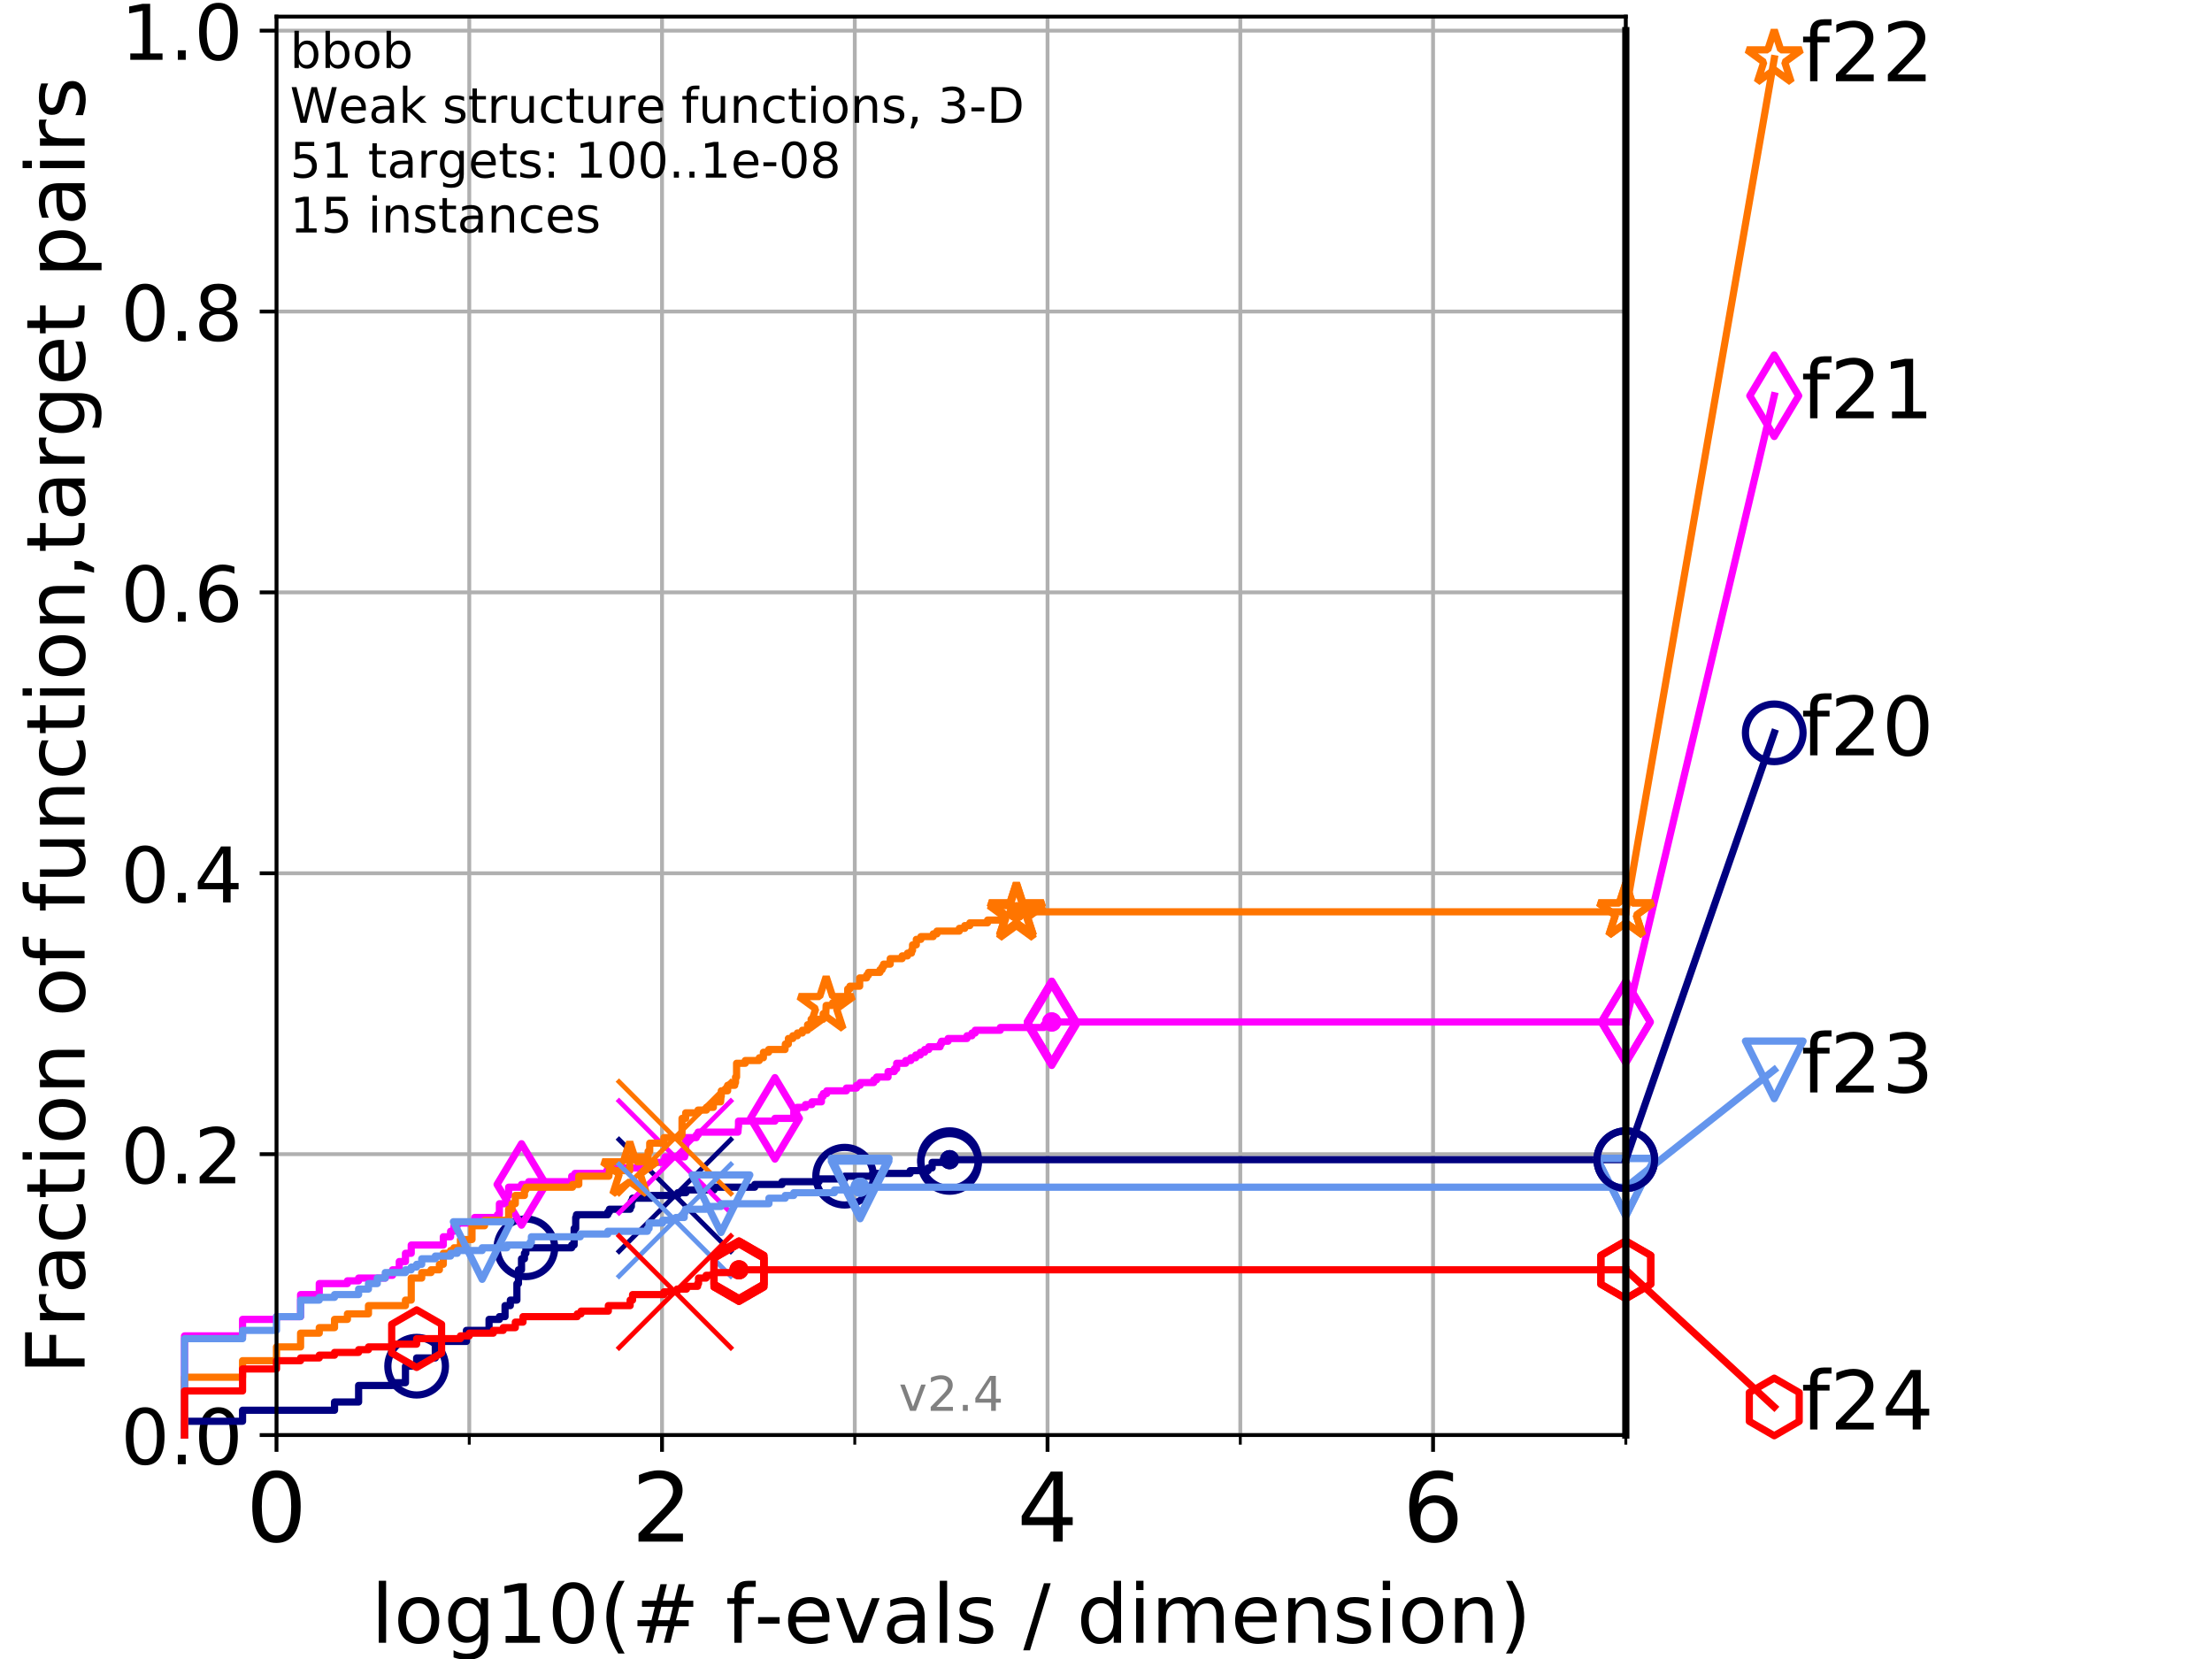 <?xml version="1.0" encoding="utf-8" standalone="no"?>
<!DOCTYPE svg PUBLIC "-//W3C//DTD SVG 1.1//EN"
  "http://www.w3.org/Graphics/SVG/1.1/DTD/svg11.dtd">
<!-- Created with matplotlib (https://matplotlib.org/) -->
<svg height="345.6pt" version="1.1" viewBox="0 0 460.8 345.6" width="460.8pt" xmlns="http://www.w3.org/2000/svg" xmlns:xlink="http://www.w3.org/1999/xlink">
 <defs>
  <style type="text/css">
*{stroke-linecap:butt;stroke-linejoin:round;}
  </style>
 </defs>
 <g id="figure_1">
  <g id="patch_1">
   <path d="M 0 345.6 
L 460.8 345.6 
L 460.8 0 
L 0 0 
z
" style="fill:#ffffff;"/>
  </g>
  <g id="axes_1">
   <g id="patch_2">
    <path d="M 57.6 298.944 
L 338.688 298.944 
L 338.688 3.456 
L 57.6 3.456 
z
" style="fill:#ffffff;"/>
   </g>
   <g id="matplotlib.axis_1">
    <g id="xtick_1">
     <g id="line2d_1">
      <path clip-path="url(#p103a8b0fd9)" d="M 57.6 298.944 
L 57.6 3.456 
" style="fill:none;stroke:#b0b0b0;stroke-linecap:square;stroke-width:0.8;"/>
     </g>
     <g id="line2d_2">
      <defs>
       <path d="M 0 0 
L 0 3.5 
" id="m6126bfbc19" style="stroke:#000000;stroke-width:0.8;"/>
      </defs>
      <g>
       <use style="stroke:#000000;stroke-width:0.8;" x="57.6" xlink:href="#m6126bfbc19" y="298.944"/>
      </g>
     </g>
     <g id="text_1">
      <!-- 0 -->
      <defs>
       <path d="M 31.781 66.406 
Q 24.172 66.406 20.328 58.906 
Q 16.5 51.422 16.5 36.375 
Q 16.5 21.391 20.328 13.891 
Q 24.172 6.391 31.781 6.391 
Q 39.453 6.391 43.281 13.891 
Q 47.125 21.391 47.125 36.375 
Q 47.125 51.422 43.281 58.906 
Q 39.453 66.406 31.781 66.406 
z
M 31.781 74.219 
Q 44.047 74.219 50.516 64.516 
Q 56.984 54.828 56.984 36.375 
Q 56.984 17.969 50.516 8.266 
Q 44.047 -1.422 31.781 -1.422 
Q 19.531 -1.422 13.062 8.266 
Q 6.594 17.969 6.594 36.375 
Q 6.594 54.828 13.062 64.516 
Q 19.531 74.219 31.781 74.219 
z
" id="DejaVuSans-48"/>
      </defs>
      <g transform="translate(51.237 321.141)scale(0.2 -0.2)">
       <use xlink:href="#DejaVuSans-48"/>
      </g>
     </g>
    </g>
    <g id="xtick_2">
     <g id="line2d_3">
      <path clip-path="url(#p103a8b0fd9)" d="M 137.911 298.944 
L 137.911 3.456 
" style="fill:none;stroke:#b0b0b0;stroke-linecap:square;stroke-width:0.8;"/>
     </g>
     <g id="line2d_4">
      <g>
       <use style="stroke:#000000;stroke-width:0.8;" x="137.911" xlink:href="#m6126bfbc19" y="298.944"/>
      </g>
     </g>
     <g id="text_2">
      <!-- 2 -->
      <defs>
       <path d="M 19.188 8.297 
L 53.609 8.297 
L 53.609 0 
L 7.328 0 
L 7.328 8.297 
Q 12.938 14.109 22.625 23.891 
Q 32.328 33.688 34.812 36.531 
Q 39.547 41.844 41.422 45.531 
Q 43.312 49.219 43.312 52.781 
Q 43.312 58.594 39.234 62.25 
Q 35.156 65.922 28.609 65.922 
Q 23.969 65.922 18.812 64.312 
Q 13.672 62.703 7.812 59.422 
L 7.812 69.391 
Q 13.766 71.781 18.938 73 
Q 24.125 74.219 28.422 74.219 
Q 39.75 74.219 46.484 68.547 
Q 53.219 62.891 53.219 53.422 
Q 53.219 48.922 51.531 44.891 
Q 49.859 40.875 45.406 35.406 
Q 44.188 33.984 37.641 27.219 
Q 31.109 20.453 19.188 8.297 
z
" id="DejaVuSans-50"/>
      </defs>
      <g transform="translate(131.548 321.141)scale(0.2 -0.2)">
       <use xlink:href="#DejaVuSans-50"/>
      </g>
     </g>
    </g>
    <g id="xtick_3">
     <g id="line2d_5">
      <path clip-path="url(#p103a8b0fd9)" d="M 218.222 298.944 
L 218.222 3.456 
" style="fill:none;stroke:#b0b0b0;stroke-linecap:square;stroke-width:0.8;"/>
     </g>
     <g id="line2d_6">
      <g>
       <use style="stroke:#000000;stroke-width:0.8;" x="218.222" xlink:href="#m6126bfbc19" y="298.944"/>
      </g>
     </g>
     <g id="text_3">
      <!-- 4 -->
      <defs>
       <path d="M 37.797 64.312 
L 12.891 25.391 
L 37.797 25.391 
z
M 35.203 72.906 
L 47.609 72.906 
L 47.609 25.391 
L 58.016 25.391 
L 58.016 17.188 
L 47.609 17.188 
L 47.609 0 
L 37.797 0 
L 37.797 17.188 
L 4.891 17.188 
L 4.891 26.703 
z
" id="DejaVuSans-52"/>
      </defs>
      <g transform="translate(211.859 321.141)scale(0.2 -0.2)">
       <use xlink:href="#DejaVuSans-52"/>
      </g>
     </g>
    </g>
    <g id="xtick_4">
     <g id="line2d_7">
      <path clip-path="url(#p103a8b0fd9)" d="M 298.533 298.944 
L 298.533 3.456 
" style="fill:none;stroke:#b0b0b0;stroke-linecap:square;stroke-width:0.8;"/>
     </g>
     <g id="line2d_8">
      <g>
       <use style="stroke:#000000;stroke-width:0.8;" x="298.533" xlink:href="#m6126bfbc19" y="298.944"/>
      </g>
     </g>
     <g id="text_4">
      <!-- 6 -->
      <defs>
       <path d="M 33.016 40.375 
Q 26.375 40.375 22.484 35.828 
Q 18.609 31.297 18.609 23.391 
Q 18.609 15.531 22.484 10.953 
Q 26.375 6.391 33.016 6.391 
Q 39.656 6.391 43.531 10.953 
Q 47.406 15.531 47.406 23.391 
Q 47.406 31.297 43.531 35.828 
Q 39.656 40.375 33.016 40.375 
z
M 52.594 71.297 
L 52.594 62.312 
Q 48.875 64.062 45.094 64.984 
Q 41.312 65.922 37.594 65.922 
Q 27.828 65.922 22.672 59.328 
Q 17.531 52.734 16.797 39.406 
Q 19.672 43.656 24.016 45.922 
Q 28.375 48.188 33.594 48.188 
Q 44.578 48.188 50.953 41.516 
Q 57.328 34.859 57.328 23.391 
Q 57.328 12.156 50.688 5.359 
Q 44.047 -1.422 33.016 -1.422 
Q 20.359 -1.422 13.672 8.266 
Q 6.984 17.969 6.984 36.375 
Q 6.984 53.656 15.188 63.938 
Q 23.391 74.219 37.203 74.219 
Q 40.922 74.219 44.703 73.484 
Q 48.484 72.75 52.594 71.297 
z
" id="DejaVuSans-54"/>
      </defs>
      <g transform="translate(292.17 321.141)scale(0.2 -0.2)">
       <use xlink:href="#DejaVuSans-54"/>
      </g>
     </g>
    </g>
    <g id="xtick_5">
     <g id="line2d_9">
      <path clip-path="url(#p103a8b0fd9)" d="M 97.755 298.944 
L 97.755 3.456 
" style="fill:none;stroke:#b0b0b0;stroke-linecap:square;stroke-width:0.8;"/>
     </g>
     <g id="line2d_10">
      <defs>
       <path d="M 0 0 
L 0 2 
" id="m82debdebbb" style="stroke:#000000;stroke-width:0.6;"/>
      </defs>
      <g>
       <use style="stroke:#000000;stroke-width:0.6;" x="97.755" xlink:href="#m82debdebbb" y="298.944"/>
      </g>
     </g>
    </g>
    <g id="xtick_6">
     <g id="line2d_11">
      <path clip-path="url(#p103a8b0fd9)" d="M 178.066 298.944 
L 178.066 3.456 
" style="fill:none;stroke:#b0b0b0;stroke-linecap:square;stroke-width:0.8;"/>
     </g>
     <g id="line2d_12">
      <g>
       <use style="stroke:#000000;stroke-width:0.6;" x="178.066" xlink:href="#m82debdebbb" y="298.944"/>
      </g>
     </g>
    </g>
    <g id="xtick_7">
     <g id="line2d_13">
      <path clip-path="url(#p103a8b0fd9)" d="M 258.377 298.944 
L 258.377 3.456 
" style="fill:none;stroke:#b0b0b0;stroke-linecap:square;stroke-width:0.8;"/>
     </g>
     <g id="line2d_14">
      <g>
       <use style="stroke:#000000;stroke-width:0.6;" x="258.377" xlink:href="#m82debdebbb" y="298.944"/>
      </g>
     </g>
    </g>
    <g id="xtick_8">
     <g id="line2d_15">
      <path clip-path="url(#p103a8b0fd9)" d="M 338.688 298.944 
L 338.688 3.456 
" style="fill:none;stroke:#b0b0b0;stroke-linecap:square;stroke-width:0.8;"/>
     </g>
     <g id="line2d_16">
      <g>
       <use style="stroke:#000000;stroke-width:0.6;" x="338.688" xlink:href="#m82debdebbb" y="298.944"/>
      </g>
     </g>
    </g>
    <g id="text_5">
     <!-- log10(# f-evals / dimension) -->
     <defs>
      <path d="M 9.422 75.984 
L 18.406 75.984 
L 18.406 0 
L 9.422 0 
z
" id="DejaVuSans-108"/>
      <path d="M 30.609 48.391 
Q 23.391 48.391 19.188 42.75 
Q 14.984 37.109 14.984 27.297 
Q 14.984 17.484 19.156 11.844 
Q 23.344 6.203 30.609 6.203 
Q 37.797 6.203 41.984 11.859 
Q 46.188 17.531 46.188 27.297 
Q 46.188 37.016 41.984 42.703 
Q 37.797 48.391 30.609 48.391 
z
M 30.609 56 
Q 42.328 56 49.016 48.375 
Q 55.719 40.766 55.719 27.297 
Q 55.719 13.875 49.016 6.219 
Q 42.328 -1.422 30.609 -1.422 
Q 18.844 -1.422 12.172 6.219 
Q 5.516 13.875 5.516 27.297 
Q 5.516 40.766 12.172 48.375 
Q 18.844 56 30.609 56 
z
" id="DejaVuSans-111"/>
      <path d="M 45.406 27.984 
Q 45.406 37.75 41.375 43.109 
Q 37.359 48.484 30.078 48.484 
Q 22.859 48.484 18.828 43.109 
Q 14.797 37.75 14.797 27.984 
Q 14.797 18.266 18.828 12.891 
Q 22.859 7.516 30.078 7.516 
Q 37.359 7.516 41.375 12.891 
Q 45.406 18.266 45.406 27.984 
z
M 54.391 6.781 
Q 54.391 -7.172 48.188 -13.984 
Q 42 -20.797 29.203 -20.797 
Q 24.469 -20.797 20.266 -20.094 
Q 16.062 -19.391 12.109 -17.922 
L 12.109 -9.188 
Q 16.062 -11.328 19.922 -12.344 
Q 23.781 -13.375 27.781 -13.375 
Q 36.625 -13.375 41.016 -8.766 
Q 45.406 -4.156 45.406 5.172 
L 45.406 9.625 
Q 42.625 4.781 38.281 2.391 
Q 33.938 0 27.875 0 
Q 17.828 0 11.672 7.656 
Q 5.516 15.328 5.516 27.984 
Q 5.516 40.672 11.672 48.328 
Q 17.828 56 27.875 56 
Q 33.938 56 38.281 53.609 
Q 42.625 51.219 45.406 46.391 
L 45.406 54.688 
L 54.391 54.688 
z
" id="DejaVuSans-103"/>
      <path d="M 12.406 8.297 
L 28.516 8.297 
L 28.516 63.922 
L 10.984 60.406 
L 10.984 69.391 
L 28.422 72.906 
L 38.281 72.906 
L 38.281 8.297 
L 54.391 8.297 
L 54.391 0 
L 12.406 0 
z
" id="DejaVuSans-49"/>
      <path d="M 31 75.875 
Q 24.469 64.656 21.281 53.656 
Q 18.109 42.672 18.109 31.391 
Q 18.109 20.125 21.312 9.062 
Q 24.516 -2 31 -13.188 
L 23.188 -13.188 
Q 15.875 -1.703 12.234 9.375 
Q 8.594 20.453 8.594 31.391 
Q 8.594 42.281 12.203 53.312 
Q 15.828 64.359 23.188 75.875 
z
" id="DejaVuSans-40"/>
      <path d="M 51.125 44 
L 36.922 44 
L 32.812 27.688 
L 47.125 27.688 
z
M 43.797 71.781 
L 38.719 51.516 
L 52.984 51.516 
L 58.109 71.781 
L 65.922 71.781 
L 60.891 51.516 
L 76.125 51.516 
L 76.125 44 
L 58.984 44 
L 54.984 27.688 
L 70.516 27.688 
L 70.516 20.219 
L 53.078 20.219 
L 48 0 
L 40.188 0 
L 45.219 20.219 
L 30.906 20.219 
L 25.875 0 
L 18.016 0 
L 23.094 20.219 
L 7.719 20.219 
L 7.719 27.688 
L 24.906 27.688 
L 29 44 
L 13.281 44 
L 13.281 51.516 
L 30.906 51.516 
L 35.891 71.781 
z
" id="DejaVuSans-35"/>
      <path id="DejaVuSans-32"/>
      <path d="M 37.109 75.984 
L 37.109 68.5 
L 28.516 68.5 
Q 23.688 68.5 21.797 66.547 
Q 19.922 64.594 19.922 59.516 
L 19.922 54.688 
L 34.719 54.688 
L 34.719 47.703 
L 19.922 47.703 
L 19.922 0 
L 10.891 0 
L 10.891 47.703 
L 2.297 47.703 
L 2.297 54.688 
L 10.891 54.688 
L 10.891 58.5 
Q 10.891 67.625 15.141 71.797 
Q 19.391 75.984 28.609 75.984 
z
" id="DejaVuSans-102"/>
      <path d="M 4.891 31.391 
L 31.203 31.391 
L 31.203 23.391 
L 4.891 23.391 
z
" id="DejaVuSans-45"/>
      <path d="M 56.203 29.594 
L 56.203 25.203 
L 14.891 25.203 
Q 15.484 15.922 20.484 11.062 
Q 25.484 6.203 34.422 6.203 
Q 39.594 6.203 44.453 7.469 
Q 49.312 8.734 54.109 11.281 
L 54.109 2.781 
Q 49.266 0.734 44.188 -0.344 
Q 39.109 -1.422 33.891 -1.422 
Q 20.797 -1.422 13.156 6.188 
Q 5.516 13.812 5.516 26.812 
Q 5.516 40.234 12.766 48.109 
Q 20.016 56 32.328 56 
Q 43.359 56 49.781 48.891 
Q 56.203 41.797 56.203 29.594 
z
M 47.219 32.234 
Q 47.125 39.594 43.094 43.984 
Q 39.062 48.391 32.422 48.391 
Q 24.906 48.391 20.391 44.141 
Q 15.875 39.891 15.188 32.172 
z
" id="DejaVuSans-101"/>
      <path d="M 2.984 54.688 
L 12.5 54.688 
L 29.594 8.797 
L 46.688 54.688 
L 56.203 54.688 
L 35.688 0 
L 23.484 0 
z
" id="DejaVuSans-118"/>
      <path d="M 34.281 27.484 
Q 23.391 27.484 19.188 25 
Q 14.984 22.516 14.984 16.5 
Q 14.984 11.719 18.141 8.906 
Q 21.297 6.109 26.703 6.109 
Q 34.188 6.109 38.703 11.406 
Q 43.219 16.703 43.219 25.484 
L 43.219 27.484 
z
M 52.203 31.203 
L 52.203 0 
L 43.219 0 
L 43.219 8.297 
Q 40.141 3.328 35.547 0.953 
Q 30.953 -1.422 24.312 -1.422 
Q 15.922 -1.422 10.953 3.297 
Q 6 8.016 6 15.922 
Q 6 25.141 12.172 29.828 
Q 18.359 34.516 30.609 34.516 
L 43.219 34.516 
L 43.219 35.406 
Q 43.219 41.609 39.141 45 
Q 35.062 48.391 27.688 48.391 
Q 23 48.391 18.547 47.266 
Q 14.109 46.141 10.016 43.891 
L 10.016 52.203 
Q 14.938 54.109 19.578 55.047 
Q 24.219 56 28.609 56 
Q 40.484 56 46.344 49.844 
Q 52.203 43.703 52.203 31.203 
z
" id="DejaVuSans-97"/>
      <path d="M 44.281 53.078 
L 44.281 44.578 
Q 40.484 46.531 36.375 47.5 
Q 32.281 48.484 27.875 48.484 
Q 21.188 48.484 17.844 46.438 
Q 14.5 44.391 14.5 40.281 
Q 14.5 37.156 16.891 35.375 
Q 19.281 33.594 26.516 31.984 
L 29.594 31.297 
Q 39.156 29.25 43.188 25.516 
Q 47.219 21.781 47.219 15.094 
Q 47.219 7.469 41.188 3.016 
Q 35.156 -1.422 24.609 -1.422 
Q 20.219 -1.422 15.453 -0.562 
Q 10.688 0.297 5.422 2 
L 5.422 11.281 
Q 10.406 8.688 15.234 7.391 
Q 20.062 6.109 24.812 6.109 
Q 31.156 6.109 34.562 8.281 
Q 37.984 10.453 37.984 14.406 
Q 37.984 18.062 35.516 20.016 
Q 33.062 21.969 24.703 23.781 
L 21.578 24.516 
Q 13.234 26.266 9.516 29.906 
Q 5.812 33.547 5.812 39.891 
Q 5.812 47.609 11.281 51.797 
Q 16.75 56 26.812 56 
Q 31.781 56 36.172 55.266 
Q 40.578 54.547 44.281 53.078 
z
" id="DejaVuSans-115"/>
      <path d="M 25.391 72.906 
L 33.688 72.906 
L 8.297 -9.281 
L 0 -9.281 
z
" id="DejaVuSans-47"/>
      <path d="M 45.406 46.391 
L 45.406 75.984 
L 54.391 75.984 
L 54.391 0 
L 45.406 0 
L 45.406 8.203 
Q 42.578 3.328 38.25 0.953 
Q 33.938 -1.422 27.875 -1.422 
Q 17.969 -1.422 11.734 6.484 
Q 5.516 14.406 5.516 27.297 
Q 5.516 40.188 11.734 48.094 
Q 17.969 56 27.875 56 
Q 33.938 56 38.25 53.625 
Q 42.578 51.266 45.406 46.391 
z
M 14.797 27.297 
Q 14.797 17.391 18.875 11.75 
Q 22.953 6.109 30.078 6.109 
Q 37.203 6.109 41.297 11.75 
Q 45.406 17.391 45.406 27.297 
Q 45.406 37.203 41.297 42.844 
Q 37.203 48.484 30.078 48.484 
Q 22.953 48.484 18.875 42.844 
Q 14.797 37.203 14.797 27.297 
z
" id="DejaVuSans-100"/>
      <path d="M 9.422 54.688 
L 18.406 54.688 
L 18.406 0 
L 9.422 0 
z
M 9.422 75.984 
L 18.406 75.984 
L 18.406 64.594 
L 9.422 64.594 
z
" id="DejaVuSans-105"/>
      <path d="M 52 44.188 
Q 55.375 50.25 60.062 53.125 
Q 64.75 56 71.094 56 
Q 79.641 56 84.281 50.016 
Q 88.922 44.047 88.922 33.016 
L 88.922 0 
L 79.891 0 
L 79.891 32.719 
Q 79.891 40.578 77.094 44.375 
Q 74.312 48.188 68.609 48.188 
Q 61.625 48.188 57.562 43.547 
Q 53.516 38.922 53.516 30.906 
L 53.516 0 
L 44.484 0 
L 44.484 32.719 
Q 44.484 40.625 41.703 44.406 
Q 38.922 48.188 33.109 48.188 
Q 26.219 48.188 22.156 43.531 
Q 18.109 38.875 18.109 30.906 
L 18.109 0 
L 9.078 0 
L 9.078 54.688 
L 18.109 54.688 
L 18.109 46.188 
Q 21.188 51.219 25.484 53.609 
Q 29.781 56 35.688 56 
Q 41.656 56 45.828 52.969 
Q 50 49.953 52 44.188 
z
" id="DejaVuSans-109"/>
      <path d="M 54.891 33.016 
L 54.891 0 
L 45.906 0 
L 45.906 32.719 
Q 45.906 40.484 42.875 44.328 
Q 39.844 48.188 33.797 48.188 
Q 26.516 48.188 22.312 43.547 
Q 18.109 38.922 18.109 30.906 
L 18.109 0 
L 9.078 0 
L 9.078 54.688 
L 18.109 54.688 
L 18.109 46.188 
Q 21.344 51.125 25.703 53.562 
Q 30.078 56 35.797 56 
Q 45.219 56 50.047 50.172 
Q 54.891 44.344 54.891 33.016 
z
" id="DejaVuSans-110"/>
      <path d="M 8.016 75.875 
L 15.828 75.875 
Q 23.141 64.359 26.781 53.312 
Q 30.422 42.281 30.422 31.391 
Q 30.422 20.453 26.781 9.375 
Q 23.141 -1.703 15.828 -13.188 
L 8.016 -13.188 
Q 14.5 -2 17.703 9.062 
Q 20.906 20.125 20.906 31.391 
Q 20.906 42.672 17.703 53.656 
Q 14.5 64.656 8.016 75.875 
z
" id="DejaVuSans-41"/>
     </defs>
     <g transform="translate(77.303 342.218)scale(0.17 -0.17)">
      <use xlink:href="#DejaVuSans-108"/>
      <use x="27.783" xlink:href="#DejaVuSans-111"/>
      <use x="88.965" xlink:href="#DejaVuSans-103"/>
      <use x="152.441" xlink:href="#DejaVuSans-49"/>
      <use x="216.064" xlink:href="#DejaVuSans-48"/>
      <use x="279.688" xlink:href="#DejaVuSans-40"/>
      <use x="318.701" xlink:href="#DejaVuSans-35"/>
      <use x="402.49" xlink:href="#DejaVuSans-32"/>
      <use x="434.277" xlink:href="#DejaVuSans-102"/>
      <use x="469.404" xlink:href="#DejaVuSans-45"/>
      <use x="505.488" xlink:href="#DejaVuSans-101"/>
      <use x="567.012" xlink:href="#DejaVuSans-118"/>
      <use x="626.191" xlink:href="#DejaVuSans-97"/>
      <use x="687.471" xlink:href="#DejaVuSans-108"/>
      <use x="715.254" xlink:href="#DejaVuSans-115"/>
      <use x="767.354" xlink:href="#DejaVuSans-32"/>
      <use x="799.141" xlink:href="#DejaVuSans-47"/>
      <use x="832.832" xlink:href="#DejaVuSans-32"/>
      <use x="864.619" xlink:href="#DejaVuSans-100"/>
      <use x="928.096" xlink:href="#DejaVuSans-105"/>
      <use x="955.879" xlink:href="#DejaVuSans-109"/>
      <use x="1053.291" xlink:href="#DejaVuSans-101"/>
      <use x="1114.814" xlink:href="#DejaVuSans-110"/>
      <use x="1178.193" xlink:href="#DejaVuSans-115"/>
      <use x="1230.293" xlink:href="#DejaVuSans-105"/>
      <use x="1258.076" xlink:href="#DejaVuSans-111"/>
      <use x="1319.258" xlink:href="#DejaVuSans-110"/>
      <use x="1382.637" xlink:href="#DejaVuSans-41"/>
     </g>
    </g>
   </g>
   <g id="matplotlib.axis_2">
    <g id="ytick_1">
     <g id="line2d_17">
      <path clip-path="url(#p103a8b0fd9)" d="M 57.6 298.944 
L 338.688 298.944 
" style="fill:none;stroke:#b0b0b0;stroke-linecap:square;stroke-width:0.8;"/>
     </g>
     <g id="line2d_18">
      <defs>
       <path d="M 0 0 
L -3.5 0 
" id="mb5696e4732" style="stroke:#000000;stroke-width:0.8;"/>
      </defs>
      <g>
       <use style="stroke:#000000;stroke-width:0.8;" x="57.6" xlink:href="#mb5696e4732" y="298.944"/>
      </g>
     </g>
     <g id="text_6">
      <!-- 0.0 -->
      <defs>
       <path d="M 10.688 12.406 
L 21 12.406 
L 21 0 
L 10.688 0 
z
" id="DejaVuSans-46"/>
      </defs>
      <g transform="translate(25.155 305.023)scale(0.16 -0.16)">
       <use xlink:href="#DejaVuSans-48"/>
       <use x="63.623" xlink:href="#DejaVuSans-46"/>
       <use x="95.41" xlink:href="#DejaVuSans-48"/>
      </g>
     </g>
    </g>
    <g id="ytick_2">
     <g id="line2d_19">
      <path clip-path="url(#p103a8b0fd9)" d="M 57.6 240.432 
L 338.688 240.432 
" style="fill:none;stroke:#b0b0b0;stroke-linecap:square;stroke-width:0.8;"/>
     </g>
     <g id="line2d_20">
      <g>
       <use style="stroke:#000000;stroke-width:0.8;" x="57.6" xlink:href="#mb5696e4732" y="240.432"/>
      </g>
     </g>
     <g id="text_7">
      <!-- 0.2 -->
      <g transform="translate(25.155 246.51)scale(0.16 -0.16)">
       <use xlink:href="#DejaVuSans-48"/>
       <use x="63.623" xlink:href="#DejaVuSans-46"/>
       <use x="95.41" xlink:href="#DejaVuSans-50"/>
      </g>
     </g>
    </g>
    <g id="ytick_3">
     <g id="line2d_21">
      <path clip-path="url(#p103a8b0fd9)" d="M 57.6 181.919 
L 338.688 181.919 
" style="fill:none;stroke:#b0b0b0;stroke-linecap:square;stroke-width:0.8;"/>
     </g>
     <g id="line2d_22">
      <g>
       <use style="stroke:#000000;stroke-width:0.8;" x="57.6" xlink:href="#mb5696e4732" y="181.919"/>
      </g>
     </g>
     <g id="text_8">
      <!-- 0.4 -->
      <g transform="translate(25.155 187.998)scale(0.16 -0.16)">
       <use xlink:href="#DejaVuSans-48"/>
       <use x="63.623" xlink:href="#DejaVuSans-46"/>
       <use x="95.41" xlink:href="#DejaVuSans-52"/>
      </g>
     </g>
    </g>
    <g id="ytick_4">
     <g id="line2d_23">
      <path clip-path="url(#p103a8b0fd9)" d="M 57.6 123.407 
L 338.688 123.407 
" style="fill:none;stroke:#b0b0b0;stroke-linecap:square;stroke-width:0.8;"/>
     </g>
     <g id="line2d_24">
      <g>
       <use style="stroke:#000000;stroke-width:0.8;" x="57.6" xlink:href="#mb5696e4732" y="123.407"/>
      </g>
     </g>
     <g id="text_9">
      <!-- 0.6 -->
      <g transform="translate(25.155 129.485)scale(0.16 -0.16)">
       <use xlink:href="#DejaVuSans-48"/>
       <use x="63.623" xlink:href="#DejaVuSans-46"/>
       <use x="95.41" xlink:href="#DejaVuSans-54"/>
      </g>
     </g>
    </g>
    <g id="ytick_5">
     <g id="line2d_25">
      <path clip-path="url(#p103a8b0fd9)" d="M 57.6 64.894 
L 338.688 64.894 
" style="fill:none;stroke:#b0b0b0;stroke-linecap:square;stroke-width:0.8;"/>
     </g>
     <g id="line2d_26">
      <g>
       <use style="stroke:#000000;stroke-width:0.8;" x="57.6" xlink:href="#mb5696e4732" y="64.894"/>
      </g>
     </g>
     <g id="text_10">
      <!-- 0.8 -->
      <defs>
       <path d="M 31.781 34.625 
Q 24.75 34.625 20.719 30.859 
Q 16.703 27.094 16.703 20.516 
Q 16.703 13.922 20.719 10.156 
Q 24.75 6.391 31.781 6.391 
Q 38.812 6.391 42.859 10.172 
Q 46.922 13.969 46.922 20.516 
Q 46.922 27.094 42.891 30.859 
Q 38.875 34.625 31.781 34.625 
z
M 21.922 38.812 
Q 15.578 40.375 12.031 44.719 
Q 8.5 49.078 8.5 55.328 
Q 8.5 64.062 14.719 69.141 
Q 20.953 74.219 31.781 74.219 
Q 42.672 74.219 48.875 69.141 
Q 55.078 64.062 55.078 55.328 
Q 55.078 49.078 51.531 44.719 
Q 48 40.375 41.703 38.812 
Q 48.828 37.156 52.797 32.312 
Q 56.781 27.484 56.781 20.516 
Q 56.781 9.906 50.312 4.234 
Q 43.844 -1.422 31.781 -1.422 
Q 19.734 -1.422 13.25 4.234 
Q 6.781 9.906 6.781 20.516 
Q 6.781 27.484 10.781 32.312 
Q 14.797 37.156 21.922 38.812 
z
M 18.312 54.391 
Q 18.312 48.734 21.844 45.562 
Q 25.391 42.391 31.781 42.391 
Q 38.141 42.391 41.719 45.562 
Q 45.312 48.734 45.312 54.391 
Q 45.312 60.062 41.719 63.234 
Q 38.141 66.406 31.781 66.406 
Q 25.391 66.406 21.844 63.234 
Q 18.312 60.062 18.312 54.391 
z
" id="DejaVuSans-56"/>
      </defs>
      <g transform="translate(25.155 70.973)scale(0.16 -0.16)">
       <use xlink:href="#DejaVuSans-48"/>
       <use x="63.623" xlink:href="#DejaVuSans-46"/>
       <use x="95.41" xlink:href="#DejaVuSans-56"/>
      </g>
     </g>
    </g>
    <g id="ytick_6">
     <g id="line2d_27">
      <path clip-path="url(#p103a8b0fd9)" d="M 57.6 6.382 
L 338.688 6.382 
" style="fill:none;stroke:#b0b0b0;stroke-linecap:square;stroke-width:0.8;"/>
     </g>
     <g id="line2d_28">
      <g>
       <use style="stroke:#000000;stroke-width:0.8;" x="57.6" xlink:href="#mb5696e4732" y="6.382"/>
      </g>
     </g>
     <g id="text_11">
      <!-- 1.0 -->
      <g transform="translate(25.155 12.46)scale(0.16 -0.16)">
       <use xlink:href="#DejaVuSans-49"/>
       <use x="63.623" xlink:href="#DejaVuSans-46"/>
       <use x="95.41" xlink:href="#DejaVuSans-48"/>
      </g>
     </g>
    </g>
    <g id="text_12">
     <!-- Fraction of function,target pairs -->
     <defs>
      <path d="M 9.812 72.906 
L 51.703 72.906 
L 51.703 64.594 
L 19.672 64.594 
L 19.672 43.109 
L 48.578 43.109 
L 48.578 34.812 
L 19.672 34.812 
L 19.672 0 
L 9.812 0 
z
" id="DejaVuSans-70"/>
      <path d="M 41.109 46.297 
Q 39.594 47.172 37.812 47.578 
Q 36.031 48 33.891 48 
Q 26.266 48 22.188 43.047 
Q 18.109 38.094 18.109 28.812 
L 18.109 0 
L 9.078 0 
L 9.078 54.688 
L 18.109 54.688 
L 18.109 46.188 
Q 20.953 51.172 25.484 53.578 
Q 30.031 56 36.531 56 
Q 37.453 56 38.578 55.875 
Q 39.703 55.766 41.062 55.516 
z
" id="DejaVuSans-114"/>
      <path d="M 48.781 52.594 
L 48.781 44.188 
Q 44.969 46.297 41.141 47.344 
Q 37.312 48.391 33.406 48.391 
Q 24.656 48.391 19.812 42.844 
Q 14.984 37.312 14.984 27.297 
Q 14.984 17.281 19.812 11.734 
Q 24.656 6.203 33.406 6.203 
Q 37.312 6.203 41.141 7.25 
Q 44.969 8.297 48.781 10.406 
L 48.781 2.094 
Q 45.016 0.344 40.984 -0.531 
Q 36.969 -1.422 32.422 -1.422 
Q 20.062 -1.422 12.781 6.344 
Q 5.516 14.109 5.516 27.297 
Q 5.516 40.672 12.859 48.328 
Q 20.219 56 33.016 56 
Q 37.156 56 41.109 55.141 
Q 45.062 54.297 48.781 52.594 
z
" id="DejaVuSans-99"/>
      <path d="M 18.312 70.219 
L 18.312 54.688 
L 36.812 54.688 
L 36.812 47.703 
L 18.312 47.703 
L 18.312 18.016 
Q 18.312 11.328 20.141 9.422 
Q 21.969 7.516 27.594 7.516 
L 36.812 7.516 
L 36.812 0 
L 27.594 0 
Q 17.188 0 13.234 3.875 
Q 9.281 7.766 9.281 18.016 
L 9.281 47.703 
L 2.688 47.703 
L 2.688 54.688 
L 9.281 54.688 
L 9.281 70.219 
z
" id="DejaVuSans-116"/>
      <path d="M 8.5 21.578 
L 8.5 54.688 
L 17.484 54.688 
L 17.484 21.922 
Q 17.484 14.156 20.5 10.266 
Q 23.531 6.391 29.594 6.391 
Q 36.859 6.391 41.078 11.031 
Q 45.312 15.672 45.312 23.688 
L 45.312 54.688 
L 54.297 54.688 
L 54.297 0 
L 45.312 0 
L 45.312 8.406 
Q 42.047 3.422 37.719 1 
Q 33.406 -1.422 27.688 -1.422 
Q 18.266 -1.422 13.375 4.438 
Q 8.5 10.297 8.5 21.578 
z
M 31.109 56 
z
" id="DejaVuSans-117"/>
      <path d="M 11.719 12.406 
L 22.016 12.406 
L 22.016 4 
L 14.016 -11.625 
L 7.719 -11.625 
L 11.719 4 
z
" id="DejaVuSans-44"/>
      <path d="M 18.109 8.203 
L 18.109 -20.797 
L 9.078 -20.797 
L 9.078 54.688 
L 18.109 54.688 
L 18.109 46.391 
Q 20.953 51.266 25.266 53.625 
Q 29.594 56 35.594 56 
Q 45.562 56 51.781 48.094 
Q 58.016 40.188 58.016 27.297 
Q 58.016 14.406 51.781 6.484 
Q 45.562 -1.422 35.594 -1.422 
Q 29.594 -1.422 25.266 0.953 
Q 20.953 3.328 18.109 8.203 
z
M 48.688 27.297 
Q 48.688 37.203 44.609 42.844 
Q 40.531 48.484 33.406 48.484 
Q 26.266 48.484 22.188 42.844 
Q 18.109 37.203 18.109 27.297 
Q 18.109 17.391 22.188 11.75 
Q 26.266 6.109 33.406 6.109 
Q 40.531 6.109 44.609 11.75 
Q 48.688 17.391 48.688 27.297 
z
" id="DejaVuSans-112"/>
     </defs>
     <g transform="translate(17.62 286.339)rotate(-90)scale(0.17 -0.17)">
      <use xlink:href="#DejaVuSans-70"/>
      <use x="57.41" xlink:href="#DejaVuSans-114"/>
      <use x="98.523" xlink:href="#DejaVuSans-97"/>
      <use x="159.803" xlink:href="#DejaVuSans-99"/>
      <use x="214.783" xlink:href="#DejaVuSans-116"/>
      <use x="253.992" xlink:href="#DejaVuSans-105"/>
      <use x="281.775" xlink:href="#DejaVuSans-111"/>
      <use x="342.957" xlink:href="#DejaVuSans-110"/>
      <use x="406.336" xlink:href="#DejaVuSans-32"/>
      <use x="438.123" xlink:href="#DejaVuSans-111"/>
      <use x="499.305" xlink:href="#DejaVuSans-102"/>
      <use x="534.51" xlink:href="#DejaVuSans-32"/>
      <use x="566.297" xlink:href="#DejaVuSans-102"/>
      <use x="601.502" xlink:href="#DejaVuSans-117"/>
      <use x="664.881" xlink:href="#DejaVuSans-110"/>
      <use x="728.26" xlink:href="#DejaVuSans-99"/>
      <use x="783.24" xlink:href="#DejaVuSans-116"/>
      <use x="822.449" xlink:href="#DejaVuSans-105"/>
      <use x="850.232" xlink:href="#DejaVuSans-111"/>
      <use x="911.414" xlink:href="#DejaVuSans-110"/>
      <use x="974.793" xlink:href="#DejaVuSans-44"/>
      <use x="1006.58" xlink:href="#DejaVuSans-116"/>
      <use x="1045.789" xlink:href="#DejaVuSans-97"/>
      <use x="1107.068" xlink:href="#DejaVuSans-114"/>
      <use x="1148.166" xlink:href="#DejaVuSans-103"/>
      <use x="1211.643" xlink:href="#DejaVuSans-101"/>
      <use x="1273.166" xlink:href="#DejaVuSans-116"/>
      <use x="1312.375" xlink:href="#DejaVuSans-32"/>
      <use x="1344.162" xlink:href="#DejaVuSans-112"/>
      <use x="1407.639" xlink:href="#DejaVuSans-97"/>
      <use x="1468.918" xlink:href="#DejaVuSans-105"/>
      <use x="1496.701" xlink:href="#DejaVuSans-114"/>
      <use x="1537.814" xlink:href="#DejaVuSans-115"/>
     </g>
    </g>
   </g>
   <g id="line2d_29">
    <defs>
     <path d="M 0 1.5 
C 0.398 1.5 0.779 1.342 1.061 1.061 
C 1.342 0.779 1.5 0.398 1.5 0 
C 1.5 -0.398 1.342 -0.779 1.061 -1.061 
C 0.779 -1.342 0.398 -1.5 0 -1.5 
C -0.398 -1.5 -0.779 -1.342 -1.061 -1.061 
C -1.342 -0.779 -1.5 -0.398 -1.5 0 
C -1.5 0.398 -1.342 0.779 -1.061 1.061 
C -0.779 1.342 -0.398 1.5 0 1.5 
z
" id="m6a36c5b198" style="stroke:#000080;"/>
    </defs>
    <g>
     <use style="fill:#000080;stroke:#000080;" x="197.812" xlink:href="#m6a36c5b198" y="241.579"/>
     <use style="fill:#000080;stroke:#000080;" x="197.812" xlink:href="#m6a36c5b198" y="241.579"/>
    </g>
   </g>
   <g id="line2d_30">
    <path d="M 38.441 298.944 
L 38.441 296.076 
L 50.529 296.076 
L 50.529 293.781 
L 69.688 293.781 
L 69.688 292.06 
L 74.705 292.06 
L 74.705 288.618 
L 81.776 288.618 
L 81.776 288.045 
L 84.464 288.045 
L 84.464 284.603 
L 86.793 284.603 
L 86.793 282.882 
L 90.684 282.882 
L 90.684 279.44 
L 97.164 279.44 
L 97.164 277.145 
L 101.878 277.145 
L 101.878 274.851 
L 104.034 274.851 
L 104.034 274.277 
L 105.21 274.277 
L 105.21 271.982 
L 106.312 271.982 
L 106.312 270.835 
L 107.68 270.835 
L 107.68 267.393 
L 108.006 267.393 
L 108.006 264.525 
L 108.64 264.525 
L 108.64 262.23 
L 109.252 262.23 
L 109.252 261.083 
L 109.55 261.083 
L 109.55 259.936 
L 119.097 259.936 
L 119.097 259.362 
L 119.603 259.362 
L 119.603 255.92 
L 119.932 255.92 
L 119.932 253.626 
L 120.094 253.626 
L 120.094 253.052 
L 126.618 253.052 
L 126.618 252.478 
L 126.948 252.478 
L 126.948 251.905 
L 131.27 251.905 
L 131.27 251.331 
L 131.524 251.331 
L 131.524 250.184 
L 131.774 250.184 
L 131.774 249.61 
L 135.682 249.61 
L 135.682 249.036 
L 141.187 249.036 
L 141.187 248.463 
L 142.884 248.463 
L 142.884 247.889 
L 148.733 247.889 
L 148.733 247.315 
L 157.224 247.315 
L 157.224 246.742 
L 162.91 246.742 
L 162.91 246.168 
L 170.625 246.168 
L 170.625 245.594 
L 175.955 245.594 
L 175.955 245.021 
L 181.761 245.021 
L 181.761 244.447 
L 189.587 244.447 
L 189.587 243.873 
L 193.353 243.873 
L 193.353 243.3 
L 194.18 243.3 
L 194.18 242.152 
L 197.812 242.152 
L 197.812 241.579 
L 338.688 241.579 
" style="fill:none;stroke:#000080;stroke-linecap:square;stroke-width:1.5;"/>
   </g>
   <g id="line2d_31">
    <defs>
     <path d="M 0 6 
C 1.591 6 3.117 5.368 4.243 4.243 
C 5.368 3.117 6 1.591 6 0 
C 6 -1.591 5.368 -3.117 4.243 -4.243 
C 3.117 -5.368 1.591 -6 0 -6 
C -1.591 -6 -3.117 -5.368 -4.243 -4.243 
C -5.368 -3.117 -6 -1.591 -6 0 
C -6 1.591 -5.368 3.117 -4.243 4.243 
C -3.117 5.368 -1.591 6 0 6 
z
" id="m2542e02f1f" style="stroke:#000080;stroke-width:1.5;"/>
    </defs>
    <g>
     <use style="fill-opacity:0;stroke:#000080;stroke-width:1.5;" x="86.793" xlink:href="#m2542e02f1f" y="284.603"/>
     <use style="fill-opacity:0;stroke:#000080;stroke-width:1.5;" x="109.55" xlink:href="#m2542e02f1f" y="259.936"/>
     <use style="fill-opacity:0;stroke:#000080;stroke-width:1.5;" x="175.955" xlink:href="#m2542e02f1f" y="245.021"/>
     <use style="fill-opacity:0;stroke:#000080;stroke-width:1.5;" x="197.812" xlink:href="#m2542e02f1f" y="242.152"/>
     <use style="fill-opacity:0;stroke:#000080;stroke-width:1.5;" x="197.812" xlink:href="#m2542e02f1f" y="241.579"/>
     <use style="fill-opacity:0;stroke:#000080;stroke-width:1.5;" x="338.688" xlink:href="#m2542e02f1f" y="241.579"/>
    </g>
   </g>
   <g id="line2d_32">
    <path style="fill:none;stroke:#000080;stroke-linecap:square;stroke-width:1.5;"/>
    <g/>
   </g>
   <g id="line2d_33">
    <path clip-path="url(#p103a8b0fd9)" d="M 140.599 249.036 
" style="fill:none;stroke:#000080;stroke-linecap:square;stroke-width:1.5;"/>
    <defs>
     <path d="M -12 12 
L 12 -12 
M -12 -12 
L 12 12 
" id="mc2bcc2dfce" style="stroke:#000080;"/>
    </defs>
    <g clip-path="url(#p103a8b0fd9)">
     <use style="fill:#000080;stroke:#000080;" x="140.599" xlink:href="#mc2bcc2dfce" y="249.036"/>
    </g>
   </g>
   <g id="line2d_34">
    <defs>
     <path d="M 0 1.5 
C 0.398 1.5 0.779 1.342 1.061 1.061 
C 1.342 0.779 1.5 0.398 1.5 0 
C 1.5 -0.398 1.342 -0.779 1.061 -1.061 
C 0.779 -1.342 0.398 -1.5 0 -1.5 
C -0.398 -1.5 -0.779 -1.342 -1.061 -1.061 
C -1.342 -0.779 -1.5 -0.398 -1.5 0 
C -1.5 0.398 -1.342 0.779 -1.061 1.061 
C -0.779 1.342 -0.398 1.5 0 1.5 
z
" id="m6c520cb465" style="stroke:#ff00ff;"/>
    </defs>
    <g>
     <use style="fill:#ff00ff;stroke:#ff00ff;" x="219.099" xlink:href="#m6c520cb465" y="212.896"/>
     <use style="fill:#ff00ff;stroke:#ff00ff;" x="219.099" xlink:href="#m6c520cb465" y="212.896"/>
    </g>
   </g>
   <g id="line2d_35">
    <path d="M 38.441 298.944 
L 38.441 278.293 
L 50.529 278.293 
L 50.529 274.851 
L 57.6 274.851 
L 57.6 274.277 
L 62.617 274.277 
L 62.617 269.688 
L 66.508 269.688 
L 66.508 267.393 
L 72.376 267.393 
L 72.376 266.82 
L 74.705 266.82 
L 74.705 266.246 
L 80.259 266.246 
L 80.259 265.672 
L 81.776 265.672 
L 81.776 264.525 
L 83.172 264.525 
L 83.172 262.804 
L 84.464 262.804 
L 84.464 261.083 
L 85.667 261.083 
L 85.667 259.362 
L 92.347 259.362 
L 92.347 257.641 
L 93.864 257.641 
L 93.864 256.494 
L 94.576 256.494 
L 94.576 255.346 
L 95.26 255.346 
L 95.26 254.773 
L 98.881 254.773 
L 98.881 253.626 
L 103.623 253.626 
L 103.623 253.052 
L 104.034 253.052 
L 104.034 250.757 
L 105.585 250.757 
L 105.585 249.036 
L 105.952 249.036 
L 105.952 247.315 
L 108.64 247.315 
L 108.64 246.742 
L 110.132 246.742 
L 110.132 246.168 
L 119.097 246.168 
L 119.097 245.021 
L 119.768 245.021 
L 119.768 244.447 
L 126.395 244.447 
L 126.395 243.873 
L 126.618 243.873 
L 126.618 243.3 
L 135.348 243.3 
L 135.348 242.726 
L 135.682 242.726 
L 135.682 242.152 
L 138.37 242.152 
L 138.37 241.579 
L 138.539 241.579 
L 138.539 241.005 
L 142.62 241.005 
L 142.62 240.432 
L 142.797 240.432 
L 142.84 236.99 
L 145.059 236.99 
L 145.059 236.416 
L 145.441 236.416 
L 145.441 235.842 
L 153.727 235.842 
L 153.82 234.695 
L 153.844 234.695 
L 153.844 233.548 
L 161.435 233.548 
L 161.435 232.974 
L 165.351 232.974 
L 165.363 231.253 
L 166.048 231.253 
L 166.048 230.679 
L 167.788 230.679 
L 167.788 230.106 
L 169.129 230.106 
L 169.129 229.532 
L 171.117 229.532 
L 171.117 228.385 
L 171.494 228.385 
L 171.494 227.811 
L 172.232 227.811 
L 172.232 227.238 
L 176.319 227.238 
L 176.319 226.664 
L 178.434 226.664 
L 178.434 226.09 
L 179.181 226.09 
L 179.181 225.517 
L 182.023 225.517 
L 182.023 224.943 
L 182.628 224.943 
L 182.628 224.369 
L 184.997 224.369 
L 184.997 223.222 
L 186.314 223.222 
L 186.314 222.648 
L 186.789 222.648 
L 186.789 221.501 
L 188.681 221.501 
L 188.681 220.927 
L 189.754 220.927 
L 189.754 220.354 
L 190.765 220.354 
L 190.765 219.78 
L 191.721 219.78 
L 191.721 219.206 
L 192.627 219.206 
L 192.627 218.633 
L 193.488 218.633 
L 193.488 218.059 
L 195.843 218.059 
L 195.843 217.485 
L 196.119 217.485 
L 196.119 216.912 
L 197.508 216.912 
L 197.508 216.338 
L 201.445 216.338 
L 201.445 215.765 
L 202.479 215.765 
L 202.479 215.191 
L 203.158 215.191 
L 203.158 214.617 
L 208.382 214.617 
L 208.382 214.044 
L 217.478 214.044 
L 217.478 213.47 
L 219.099 213.47 
L 219.099 212.896 
L 338.688 212.896 
L 338.688 212.896 
" style="fill:none;stroke:#ff00ff;stroke-linecap:square;stroke-width:1.5;"/>
   </g>
   <g id="line2d_36">
    <defs>
     <path d="M -0 8.485 
L 5.091 0 
L 0 -8.485 
L -5.091 -0 
z
" id="mda34648706" style="stroke:#ff00ff;stroke-linejoin:miter;stroke-width:1.5;"/>
    </defs>
    <g>
     <use style="fill-opacity:0;stroke:#ff00ff;stroke-linejoin:miter;stroke-width:1.5;" x="108.64" xlink:href="#mda34648706" y="246.742"/>
     <use style="fill-opacity:0;stroke:#ff00ff;stroke-linejoin:miter;stroke-width:1.5;" x="161.435" xlink:href="#mda34648706" y="232.974"/>
     <use style="fill-opacity:0;stroke:#ff00ff;stroke-linejoin:miter;stroke-width:1.5;" x="219.099" xlink:href="#mda34648706" y="213.47"/>
     <use style="fill-opacity:0;stroke:#ff00ff;stroke-linejoin:miter;stroke-width:1.5;" x="219.099" xlink:href="#mda34648706" y="212.896"/>
     <use style="fill-opacity:0;stroke:#ff00ff;stroke-linejoin:miter;stroke-width:1.5;" x="219.099" xlink:href="#mda34648706" y="212.896"/>
     <use style="fill-opacity:0;stroke:#ff00ff;stroke-linejoin:miter;stroke-width:1.5;" x="338.688" xlink:href="#mda34648706" y="212.896"/>
    </g>
   </g>
   <g id="line2d_37">
    <path style="fill:none;stroke:#ff00ff;stroke-linecap:square;stroke-width:1.5;"/>
    <g/>
   </g>
   <g id="line2d_38">
    <path clip-path="url(#p103a8b0fd9)" d="M 140.599 241.005 
" style="fill:none;stroke:#ff00ff;stroke-linecap:square;stroke-width:1.5;"/>
    <defs>
     <path d="M -12 12 
L 12 -12 
M -12 -12 
L 12 12 
" id="mfee6e9233c" style="stroke:#ff00ff;"/>
    </defs>
    <g clip-path="url(#p103a8b0fd9)">
     <use style="fill:#ff00ff;stroke:#ff00ff;" x="140.599" xlink:href="#mfee6e9233c" y="241.005"/>
    </g>
   </g>
   <g id="line2d_39">
    <defs>
     <path d="M 0 1.5 
C 0.398 1.5 0.779 1.342 1.061 1.061 
C 1.342 0.779 1.5 0.398 1.5 0 
C 1.5 -0.398 1.342 -0.779 1.061 -1.061 
C 0.779 -1.342 0.398 -1.5 0 -1.5 
C -0.398 -1.5 -0.779 -1.342 -1.061 -1.061 
C -1.342 -0.779 -1.5 -0.398 -1.5 0 
C -1.5 0.398 -1.342 0.779 -1.061 1.061 
C -0.779 1.342 -0.398 1.5 0 1.5 
z
" id="mcff4730347" style="stroke:#ff7500;"/>
    </defs>
    <g>
     <use style="fill:#ff7500;stroke:#ff7500;" x="211.735" xlink:href="#mcff4730347" y="189.95"/>
     <use style="fill:#ff7500;stroke:#ff7500;" x="211.735" xlink:href="#mcff4730347" y="189.95"/>
    </g>
   </g>
   <g id="line2d_40">
    <path d="M 38.441 298.944 
L 38.441 286.897 
L 50.529 286.897 
L 50.529 283.455 
L 57.6 283.455 
L 57.6 280.587 
L 62.617 280.587 
L 62.617 277.719 
L 66.508 277.719 
L 66.508 276.572 
L 69.688 276.572 
L 69.688 274.851 
L 72.376 274.851 
L 72.376 273.703 
L 76.759 273.703 
L 76.759 271.982 
L 84.464 271.982 
L 84.464 270.835 
L 85.667 270.835 
L 85.667 266.246 
L 87.85 266.246 
L 87.85 265.099 
L 89.79 265.099 
L 89.79 264.525 
L 91.535 264.525 
L 91.535 263.378 
L 92.347 263.378 
L 92.347 261.083 
L 93.864 261.083 
L 93.864 260.509 
L 94.576 260.509 
L 94.576 259.936 
L 95.918 259.936 
L 95.918 258.215 
L 98.327 258.215 
L 98.327 255.346 
L 100.935 255.346 
L 100.935 254.199 
L 105.952 254.199 
L 105.952 251.905 
L 106.664 251.905 
L 106.664 250.757 
L 107.348 250.757 
L 107.348 249.036 
L 109.252 249.036 
L 109.252 247.889 
L 109.55 247.889 
L 109.55 247.315 
L 119.267 247.315 
L 119.267 246.742 
L 120.572 246.742 
L 120.572 245.021 
L 126.839 245.021 
L 126.948 243.873 
L 131.185 243.873 
L 131.185 241.579 
L 131.607 241.579 
L 131.607 241.005 
L 135.008 241.005 
L 135.008 239.858 
L 135.348 239.858 
L 135.348 238.137 
L 138.313 238.137 
L 138.313 236.99 
L 141.662 236.99 
L 141.662 236.416 
L 142.079 236.416 
L 142.079 232.974 
L 142.84 232.974 
L 142.84 231.827 
L 145.403 231.827 
L 145.403 231.253 
L 147.165 231.253 
L 147.165 230.679 
L 148.608 230.679 
L 148.608 229.532 
L 150.115 229.532 
L 150.201 228.385 
L 150.258 228.385 
L 150.258 227.238 
L 151.582 227.238 
L 151.582 226.09 
L 153.057 226.09 
L 153.057 225.517 
L 153.227 225.517 
L 153.227 224.369 
L 153.443 224.369 
L 153.443 221.501 
L 155.254 221.501 
L 155.254 220.927 
L 158.177 220.927 
L 158.177 220.354 
L 159.029 220.354 
L 159.029 219.206 
L 160.12 219.206 
L 160.12 218.633 
L 163.536 218.633 
L 163.603 217.485 
L 164.231 217.485 
L 164.231 216.338 
L 165.157 216.338 
L 165.157 215.765 
L 166.106 215.765 
L 166.106 215.191 
L 167.147 215.191 
L 167.147 214.617 
L 168.233 214.617 
L 168.233 213.47 
L 168.973 213.47 
L 168.973 212.323 
L 171.485 212.323 
L 171.485 211.175 
L 172.028 211.175 
L 172.102 209.454 
L 173.463 209.454 
L 173.463 208.881 
L 174.226 208.881 
L 174.226 208.307 
L 174.754 208.307 
L 174.754 207.733 
L 176.593 207.733 
L 176.593 206.012 
L 177.055 206.012 
L 177.055 205.439 
L 179.088 205.439 
L 179.088 203.718 
L 180.539 203.718 
L 180.539 203.144 
L 180.908 203.144 
L 180.908 202.571 
L 183.317 202.571 
L 183.317 201.997 
L 183.755 201.997 
L 183.755 201.423 
L 184.062 201.423 
L 184.062 200.85 
L 185.448 200.85 
L 185.448 199.702 
L 187.928 199.702 
L 187.928 199.129 
L 189.047 199.129 
L 189.047 198.555 
L 189.882 198.555 
L 189.882 197.981 
L 190.099 197.981 
L 190.099 196.834 
L 190.886 196.834 
L 190.886 195.687 
L 191.835 195.687 
L 191.835 195.113 
L 194.407 195.113 
L 194.407 194.539 
L 195.186 194.539 
L 195.186 193.966 
L 199.842 193.966 
L 199.842 193.392 
L 200.972 193.392 
L 200.972 192.818 
L 202.033 192.818 
L 202.033 192.245 
L 205.73 192.245 
L 205.73 191.671 
L 209.125 191.671 
L 209.125 190.524 
L 211.735 190.524 
L 211.735 189.95 
L 338.688 189.95 
L 338.688 189.95 
" style="fill:none;stroke:#ff7500;stroke-linecap:square;stroke-width:1.5;"/>
   </g>
   <g id="line2d_41">
    <defs>
     <path d="M 0 -6 
L -1.347 -1.854 
L -5.706 -1.854 
L -2.18 0.708 
L -3.527 4.854 
L -0 2.292 
L 3.527 4.854 
L 2.18 0.708 
L 5.706 -1.854 
L 1.347 -1.854 
z
" id="mbb5a6a0cc4" style="stroke:#ff7500;stroke-linejoin:bevel;stroke-width:1.5;"/>
    </defs>
    <g>
     <use style="fill-opacity:0;stroke:#ff7500;stroke-linejoin:bevel;stroke-width:1.5;" x="131.185" xlink:href="#mbb5a6a0cc4" y="243.873"/>
     <use style="fill-opacity:0;stroke:#ff7500;stroke-linejoin:bevel;stroke-width:1.5;" x="172.102" xlink:href="#mbb5a6a0cc4" y="209.454"/>
     <use style="fill-opacity:0;stroke:#ff7500;stroke-linejoin:bevel;stroke-width:1.5;" x="211.735" xlink:href="#mbb5a6a0cc4" y="190.524"/>
     <use style="fill-opacity:0;stroke:#ff7500;stroke-linejoin:bevel;stroke-width:1.5;" x="211.735" xlink:href="#mbb5a6a0cc4" y="189.95"/>
     <use style="fill-opacity:0;stroke:#ff7500;stroke-linejoin:bevel;stroke-width:1.5;" x="211.735" xlink:href="#mbb5a6a0cc4" y="189.95"/>
     <use style="fill-opacity:0;stroke:#ff7500;stroke-linejoin:bevel;stroke-width:1.5;" x="338.688" xlink:href="#mbb5a6a0cc4" y="189.95"/>
    </g>
   </g>
   <g id="line2d_42">
    <path style="fill:none;stroke:#ff7500;stroke-linecap:square;stroke-width:1.5;"/>
    <g/>
   </g>
   <g id="line2d_43">
    <path clip-path="url(#p103a8b0fd9)" d="M 140.599 236.99 
" style="fill:none;stroke:#ff7500;stroke-linecap:square;stroke-width:1.5;"/>
    <defs>
     <path d="M -12 12 
L 12 -12 
M -12 -12 
L 12 12 
" id="mffffb83001" style="stroke:#ff7500;"/>
    </defs>
    <g clip-path="url(#p103a8b0fd9)">
     <use style="fill:#ff7500;stroke:#ff7500;" x="140.599" xlink:href="#mffffb83001" y="236.99"/>
    </g>
   </g>
   <g id="line2d_44">
    <defs>
     <path d="M 0 1.5 
C 0.398 1.5 0.779 1.342 1.061 1.061 
C 1.342 0.779 1.5 0.398 1.5 0 
C 1.5 -0.398 1.342 -0.779 1.061 -1.061 
C 0.779 -1.342 0.398 -1.5 0 -1.5 
C -0.398 -1.5 -0.779 -1.342 -1.061 -1.061 
C -1.342 -0.779 -1.5 -0.398 -1.5 0 
C -1.5 0.398 -1.342 0.779 -1.061 1.061 
C -0.779 1.342 -0.398 1.5 0 1.5 
z
" id="ma26f6d7b48" style="stroke:#6495ed;"/>
    </defs>
    <g>
     <use style="fill:#6495ed;stroke:#6495ed;" x="179.175" xlink:href="#ma26f6d7b48" y="247.315"/>
     <use style="fill:#6495ed;stroke:#6495ed;" x="179.175" xlink:href="#ma26f6d7b48" y="247.315"/>
    </g>
   </g>
   <g id="line2d_45">
    <path d="M 38.441 298.944 
L 38.441 278.866 
L 50.529 278.866 
L 50.529 277.145 
L 57.6 277.145 
L 57.6 274.277 
L 62.617 274.277 
L 62.617 270.835 
L 66.508 270.835 
L 66.508 270.261 
L 69.688 270.261 
L 69.688 269.688 
L 74.705 269.688 
L 74.705 268.54 
L 76.759 268.54 
L 76.759 267.393 
L 78.596 267.393 
L 78.596 266.246 
L 80.259 266.246 
L 80.259 265.099 
L 84.464 265.099 
L 84.464 264.525 
L 85.667 264.525 
L 85.667 263.951 
L 86.793 263.951 
L 86.793 263.378 
L 87.85 263.378 
L 87.85 262.23 
L 90.684 262.23 
L 90.684 261.657 
L 93.864 261.657 
L 93.864 261.083 
L 95.26 261.083 
L 95.26 260.509 
L 100.444 260.509 
L 100.444 259.936 
L 105.585 259.936 
L 105.585 259.362 
L 110.415 259.362 
L 110.415 258.788 
L 110.694 258.788 
L 110.694 257.641 
L 120.883 257.641 
L 120.883 257.067 
L 126.618 257.067 
L 126.618 256.494 
L 134.87 256.494 
L 134.87 255.92 
L 135.213 255.92 
L 135.213 254.773 
L 138.027 254.773 
L 138.027 254.199 
L 140.797 254.199 
L 140.797 253.626 
L 142.531 253.626 
L 142.531 252.478 
L 142.797 252.478 
L 142.797 251.905 
L 147.062 251.905 
L 147.062 251.331 
L 150.201 251.331 
L 150.201 250.757 
L 160.185 250.757 
L 160.185 249.61 
L 163.576 249.61 
L 163.576 249.036 
L 165.351 249.036 
L 165.351 248.463 
L 173.823 248.463 
L 173.823 247.889 
L 179.175 247.889 
L 179.175 247.315 
L 338.688 247.315 
" style="fill:none;stroke:#6495ed;stroke-linecap:square;stroke-width:1.5;"/>
   </g>
   <g id="line2d_46">
    <defs>
     <path d="M -0 6 
L 6 -6 
L -6 -6 
z
" id="mb34d61d487" style="stroke:#6495ed;stroke-linejoin:miter;stroke-width:1.5;"/>
    </defs>
    <g>
     <use style="fill-opacity:0;stroke:#6495ed;stroke-linejoin:miter;stroke-width:1.5;" x="100.444" xlink:href="#mb34d61d487" y="260.509"/>
     <use style="fill-opacity:0;stroke:#6495ed;stroke-linejoin:miter;stroke-width:1.5;" x="150.201" xlink:href="#mb34d61d487" y="250.757"/>
     <use style="fill-opacity:0;stroke:#6495ed;stroke-linejoin:miter;stroke-width:1.5;" x="179.175" xlink:href="#mb34d61d487" y="247.889"/>
     <use style="fill-opacity:0;stroke:#6495ed;stroke-linejoin:miter;stroke-width:1.5;" x="179.175" xlink:href="#mb34d61d487" y="247.315"/>
     <use style="fill-opacity:0;stroke:#6495ed;stroke-linejoin:miter;stroke-width:1.5;" x="179.175" xlink:href="#mb34d61d487" y="247.315"/>
     <use style="fill-opacity:0;stroke:#6495ed;stroke-linejoin:miter;stroke-width:1.5;" x="338.688" xlink:href="#mb34d61d487" y="247.315"/>
    </g>
   </g>
   <g id="line2d_47">
    <path style="fill:none;stroke:#6495ed;stroke-linecap:square;stroke-width:1.5;"/>
    <g/>
   </g>
   <g id="line2d_48">
    <path clip-path="url(#p103a8b0fd9)" d="M 140.599 254.199 
" style="fill:none;stroke:#6495ed;stroke-linecap:square;stroke-width:1.5;"/>
    <defs>
     <path d="M -12 12 
L 12 -12 
M -12 -12 
L 12 12 
" id="m3650414876" style="stroke:#6495ed;"/>
    </defs>
    <g clip-path="url(#p103a8b0fd9)">
     <use style="fill:#6495ed;stroke:#6495ed;" x="140.599" xlink:href="#m3650414876" y="254.199"/>
    </g>
   </g>
   <g id="line2d_49">
    <defs>
     <path d="M 0 1.5 
C 0.398 1.5 0.779 1.342 1.061 1.061 
C 1.342 0.779 1.5 0.398 1.5 0 
C 1.5 -0.398 1.342 -0.779 1.061 -1.061 
C 0.779 -1.342 0.398 -1.5 0 -1.5 
C -0.398 -1.5 -0.779 -1.342 -1.061 -1.061 
C -1.342 -0.779 -1.5 -0.398 -1.5 0 
C -1.5 0.398 -1.342 0.779 -1.061 1.061 
C -0.779 1.342 -0.398 1.5 0 1.5 
z
" id="m7dd1dff293" style="stroke:#ff0000;"/>
    </defs>
    <g>
     <use style="fill:#ff0000;stroke:#ff0000;" x="153.937" xlink:href="#m7dd1dff293" y="264.525"/>
     <use style="fill:#ff0000;stroke:#ff0000;" x="153.937" xlink:href="#m7dd1dff293" y="264.525"/>
    </g>
   </g>
   <g id="line2d_50">
    <path d="M 38.441 298.944 
L 38.441 289.766 
L 50.529 289.766 
L 50.529 285.176 
L 57.6 285.176 
L 57.6 283.455 
L 62.617 283.455 
L 62.617 282.882 
L 66.508 282.882 
L 66.508 282.308 
L 69.688 282.308 
L 69.688 281.734 
L 74.705 281.734 
L 74.705 281.161 
L 76.759 281.161 
L 76.759 280.587 
L 81.776 280.587 
L 81.776 280.013 
L 86.793 280.013 
L 86.793 278.866 
L 95.918 278.866 
L 95.918 278.293 
L 97.755 278.293 
L 97.755 277.719 
L 102.772 277.719 
L 102.772 277.145 
L 104.826 277.145 
L 104.826 276.572 
L 107.348 276.572 
L 107.348 275.424 
L 108.949 275.424 
L 108.949 274.277 
L 120.255 274.277 
L 120.255 273.703 
L 121.037 273.703 
L 121.037 273.13 
L 126.729 273.13 
L 126.729 271.982 
L 131.27 271.982 
L 131.27 270.835 
L 131.774 270.835 
L 131.774 269.688 
L 138.313 269.688 
L 138.313 269.114 
L 141.042 269.114 
L 141.042 268.54 
L 143.015 268.54 
L 143.015 267.967 
L 145.327 267.967 
L 145.327 267.393 
L 145.516 267.393 
L 145.516 266.246 
L 147.096 266.246 
L 147.096 265.672 
L 148.639 265.672 
L 148.639 265.099 
L 153.937 265.099 
L 153.937 264.525 
L 338.688 264.525 
" style="fill:none;stroke:#ff0000;stroke-linecap:square;stroke-width:1.5;"/>
   </g>
   <g id="line2d_51">
    <defs>
     <path d="M 0 -6 
L -5.196 -3 
L -5.196 3 
L -0 6 
L 5.196 3 
L 5.196 -3 
z
" id="m16c3e16149" style="stroke:#ff0000;stroke-linejoin:miter;stroke-width:1.5;"/>
    </defs>
    <g>
     <use style="fill-opacity:0;stroke:#ff0000;stroke-linejoin:miter;stroke-width:1.5;" x="86.793" xlink:href="#m16c3e16149" y="278.866"/>
     <use style="fill-opacity:0;stroke:#ff0000;stroke-linejoin:miter;stroke-width:1.5;" x="153.937" xlink:href="#m16c3e16149" y="265.099"/>
     <use style="fill-opacity:0;stroke:#ff0000;stroke-linejoin:miter;stroke-width:1.5;" x="153.937" xlink:href="#m16c3e16149" y="265.099"/>
     <use style="fill-opacity:0;stroke:#ff0000;stroke-linejoin:miter;stroke-width:1.5;" x="153.937" xlink:href="#m16c3e16149" y="264.525"/>
     <use style="fill-opacity:0;stroke:#ff0000;stroke-linejoin:miter;stroke-width:1.5;" x="153.937" xlink:href="#m16c3e16149" y="264.525"/>
     <use style="fill-opacity:0;stroke:#ff0000;stroke-linejoin:miter;stroke-width:1.5;" x="338.688" xlink:href="#m16c3e16149" y="264.525"/>
    </g>
   </g>
   <g id="line2d_52">
    <path style="fill:none;stroke:#ff0000;stroke-linecap:square;stroke-width:1.5;"/>
    <g/>
   </g>
   <g id="line2d_53">
    <path clip-path="url(#p103a8b0fd9)" d="M 140.599 269.114 
" style="fill:none;stroke:#ff0000;stroke-linecap:square;stroke-width:1.5;"/>
    <defs>
     <path d="M -12 12 
L 12 -12 
M -12 -12 
L 12 12 
" id="m3daa55075d" style="stroke:#ff0000;"/>
    </defs>
    <g clip-path="url(#p103a8b0fd9)">
     <use style="fill:#ff0000;stroke:#ff0000;" x="140.599" xlink:href="#m3daa55075d" y="269.114"/>
    </g>
   </g>
   <g id="line2d_54">
    <path d="M 338.688 264.525 
L 369.608 293.093 
" style="fill:none;stroke:#ff0000;stroke-linecap:square;stroke-width:1.5;"/>
    <g>
     <use style="fill-opacity:0;stroke:#ff0000;stroke-linejoin:miter;stroke-width:1.5;" x="338.688" xlink:href="#m16c3e16149" y="264.525"/>
     <use style="fill-opacity:0;stroke:#ff0000;stroke-linejoin:miter;stroke-width:1.5;" x="369.608" xlink:href="#m16c3e16149" y="293.093"/>
    </g>
   </g>
   <g id="line2d_55">
    <path d="M 338.688 247.315 
L 369.608 222.878 
" style="fill:none;stroke:#6495ed;stroke-linecap:square;stroke-width:1.5;"/>
    <g>
     <use style="fill-opacity:0;stroke:#6495ed;stroke-linejoin:miter;stroke-width:1.5;" x="338.688" xlink:href="#mb34d61d487" y="247.315"/>
     <use style="fill-opacity:0;stroke:#6495ed;stroke-linejoin:miter;stroke-width:1.5;" x="369.608" xlink:href="#mb34d61d487" y="222.878"/>
    </g>
   </g>
   <g id="line2d_56">
    <path d="M 338.688 241.579 
L 369.608 152.663 
" style="fill:none;stroke:#000080;stroke-linecap:square;stroke-width:1.5;"/>
    <g>
     <use style="fill-opacity:0;stroke:#000080;stroke-width:1.5;" x="338.688" xlink:href="#m2542e02f1f" y="241.579"/>
     <use style="fill-opacity:0;stroke:#000080;stroke-width:1.5;" x="369.608" xlink:href="#m2542e02f1f" y="152.663"/>
    </g>
   </g>
   <g id="line2d_57">
    <path d="M 338.688 212.896 
L 369.608 82.448 
" style="fill:none;stroke:#ff00ff;stroke-linecap:square;stroke-width:1.5;"/>
    <g>
     <use style="fill-opacity:0;stroke:#ff00ff;stroke-linejoin:miter;stroke-width:1.5;" x="338.688" xlink:href="#mda34648706" y="212.896"/>
     <use style="fill-opacity:0;stroke:#ff00ff;stroke-linejoin:miter;stroke-width:1.5;" x="369.608" xlink:href="#mda34648706" y="82.448"/>
    </g>
   </g>
   <g id="line2d_58">
    <path d="M 338.688 189.95 
L 369.608 12.233 
" style="fill:none;stroke:#ff7500;stroke-linecap:square;stroke-width:1.5;"/>
    <g>
     <use style="fill-opacity:0;stroke:#ff7500;stroke-linejoin:bevel;stroke-width:1.5;" x="338.688" xlink:href="#mbb5a6a0cc4" y="189.95"/>
     <use style="fill-opacity:0;stroke:#ff7500;stroke-linejoin:bevel;stroke-width:1.5;" x="369.608" xlink:href="#mbb5a6a0cc4" y="12.233"/>
    </g>
   </g>
   <g id="line2d_59">
    <path d="M 338.688 298.944 
L 338.688 6.382 
" style="fill:none;stroke:#000000;stroke-linecap:square;stroke-width:1.5;"/>
   </g>
   <g id="patch_3">
    <path d="M 57.6 298.944 
L 57.6 3.456 
" style="fill:none;stroke:#000000;stroke-linecap:square;stroke-linejoin:miter;stroke-width:0.8;"/>
   </g>
   <g id="patch_4">
    <path d="M 338.688 298.944 
L 338.688 3.456 
" style="fill:none;stroke:#000000;stroke-linecap:square;stroke-linejoin:miter;stroke-width:0.8;"/>
   </g>
   <g id="patch_5">
    <path d="M 57.6 298.944 
L 338.688 298.944 
" style="fill:none;stroke:#000000;stroke-linecap:square;stroke-linejoin:miter;stroke-width:0.8;"/>
   </g>
   <g id="patch_6">
    <path d="M 57.6 3.456 
L 338.688 3.456 
" style="fill:none;stroke:#000000;stroke-linecap:square;stroke-linejoin:miter;stroke-width:0.8;"/>
   </g>
   <g id="text_13">
    <!-- f24 -->
    <g transform="translate(375.229 297.784)scale(0.17 -0.17)">
     <use xlink:href="#DejaVuSans-102"/>
     <use x="35.205" xlink:href="#DejaVuSans-50"/>
     <use x="98.828" xlink:href="#DejaVuSans-52"/>
    </g>
   </g>
   <g id="text_14">
    <!-- f23 -->
    <defs>
     <path d="M 40.578 39.312 
Q 47.656 37.797 51.625 33 
Q 55.609 28.219 55.609 21.188 
Q 55.609 10.406 48.188 4.484 
Q 40.766 -1.422 27.094 -1.422 
Q 22.516 -1.422 17.656 -0.516 
Q 12.797 0.391 7.625 2.203 
L 7.625 11.719 
Q 11.719 9.328 16.594 8.109 
Q 21.484 6.891 26.812 6.891 
Q 36.078 6.891 40.938 10.547 
Q 45.797 14.203 45.797 21.188 
Q 45.797 27.641 41.281 31.266 
Q 36.766 34.906 28.719 34.906 
L 20.219 34.906 
L 20.219 43.016 
L 29.109 43.016 
Q 36.375 43.016 40.234 45.922 
Q 44.094 48.828 44.094 54.297 
Q 44.094 59.906 40.109 62.906 
Q 36.141 65.922 28.719 65.922 
Q 24.656 65.922 20.016 65.031 
Q 15.375 64.156 9.812 62.312 
L 9.812 71.094 
Q 15.438 72.656 20.344 73.438 
Q 25.25 74.219 29.594 74.219 
Q 40.828 74.219 47.359 69.109 
Q 53.906 64.016 53.906 55.328 
Q 53.906 49.266 50.438 45.094 
Q 46.969 40.922 40.578 39.312 
z
" id="DejaVuSans-51"/>
    </defs>
    <g transform="translate(375.229 227.569)scale(0.17 -0.17)">
     <use xlink:href="#DejaVuSans-102"/>
     <use x="35.205" xlink:href="#DejaVuSans-50"/>
     <use x="98.828" xlink:href="#DejaVuSans-51"/>
    </g>
   </g>
   <g id="text_15">
    <!-- f20 -->
    <g transform="translate(375.229 157.354)scale(0.17 -0.17)">
     <use xlink:href="#DejaVuSans-102"/>
     <use x="35.205" xlink:href="#DejaVuSans-50"/>
     <use x="98.828" xlink:href="#DejaVuSans-48"/>
    </g>
   </g>
   <g id="text_16">
    <!-- f21 -->
    <g transform="translate(375.229 87.139)scale(0.17 -0.17)">
     <use xlink:href="#DejaVuSans-102"/>
     <use x="35.205" xlink:href="#DejaVuSans-50"/>
     <use x="98.828" xlink:href="#DejaVuSans-49"/>
    </g>
   </g>
   <g id="text_17">
    <!-- f22 -->
    <g transform="translate(375.229 16.924)scale(0.17 -0.17)">
     <use xlink:href="#DejaVuSans-102"/>
     <use x="35.205" xlink:href="#DejaVuSans-50"/>
     <use x="98.828" xlink:href="#DejaVuSans-50"/>
    </g>
   </g>
   <g id="text_18">
    <!-- bbob -->
    <defs>
     <path d="M 48.688 27.297 
Q 48.688 37.203 44.609 42.844 
Q 40.531 48.484 33.406 48.484 
Q 26.266 48.484 22.188 42.844 
Q 18.109 37.203 18.109 27.297 
Q 18.109 17.391 22.188 11.75 
Q 26.266 6.109 33.406 6.109 
Q 40.531 6.109 44.609 11.75 
Q 48.688 17.391 48.688 27.297 
z
M 18.109 46.391 
Q 20.953 51.266 25.266 53.625 
Q 29.594 56 35.594 56 
Q 45.562 56 51.781 48.094 
Q 58.016 40.188 58.016 27.297 
Q 58.016 14.406 51.781 6.484 
Q 45.562 -1.422 35.594 -1.422 
Q 29.594 -1.422 25.266 0.953 
Q 20.953 3.328 18.109 8.203 
L 18.109 0 
L 9.078 0 
L 9.078 75.984 
L 18.109 75.984 
z
" id="DejaVuSans-98"/>
    </defs>
    <g transform="translate(60.411 14.161)scale(0.102 -0.102)">
     <use xlink:href="#DejaVuSans-98"/>
     <use x="63.477" xlink:href="#DejaVuSans-98"/>
     <use x="126.953" xlink:href="#DejaVuSans-111"/>
     <use x="188.135" xlink:href="#DejaVuSans-98"/>
    </g>
    <!-- Weak structure functions, 3-D -->
    <defs>
     <path d="M 3.328 72.906 
L 13.281 72.906 
L 28.609 11.281 
L 43.891 72.906 
L 54.984 72.906 
L 70.312 11.281 
L 85.594 72.906 
L 95.609 72.906 
L 77.297 0 
L 64.891 0 
L 49.516 63.281 
L 33.984 0 
L 21.578 0 
z
" id="DejaVuSans-87"/>
     <path d="M 9.078 75.984 
L 18.109 75.984 
L 18.109 31.109 
L 44.922 54.688 
L 56.391 54.688 
L 27.391 29.109 
L 57.625 0 
L 45.906 0 
L 18.109 26.703 
L 18.109 0 
L 9.078 0 
z
" id="DejaVuSans-107"/>
     <path d="M 19.672 64.797 
L 19.672 8.109 
L 31.594 8.109 
Q 46.688 8.109 53.688 14.938 
Q 60.688 21.781 60.688 36.531 
Q 60.688 51.172 53.688 57.984 
Q 46.688 64.797 31.594 64.797 
z
M 9.812 72.906 
L 30.078 72.906 
Q 51.266 72.906 61.172 64.094 
Q 71.094 55.281 71.094 36.531 
Q 71.094 17.672 61.125 8.828 
Q 51.172 0 30.078 0 
L 9.812 0 
z
" id="DejaVuSans-68"/>
    </defs>
    <g transform="translate(60.411 25.583)scale(0.102 -0.102)">
     <use xlink:href="#DejaVuSans-87"/>
     <use x="98.799" xlink:href="#DejaVuSans-101"/>
     <use x="160.322" xlink:href="#DejaVuSans-97"/>
     <use x="221.602" xlink:href="#DejaVuSans-107"/>
     <use x="279.512" xlink:href="#DejaVuSans-32"/>
     <use x="311.299" xlink:href="#DejaVuSans-115"/>
     <use x="363.398" xlink:href="#DejaVuSans-116"/>
     <use x="402.607" xlink:href="#DejaVuSans-114"/>
     <use x="443.721" xlink:href="#DejaVuSans-117"/>
     <use x="507.1" xlink:href="#DejaVuSans-99"/>
     <use x="562.08" xlink:href="#DejaVuSans-116"/>
     <use x="601.289" xlink:href="#DejaVuSans-117"/>
     <use x="664.668" xlink:href="#DejaVuSans-114"/>
     <use x="705.75" xlink:href="#DejaVuSans-101"/>
     <use x="767.273" xlink:href="#DejaVuSans-32"/>
     <use x="799.061" xlink:href="#DejaVuSans-102"/>
     <use x="834.266" xlink:href="#DejaVuSans-117"/>
     <use x="897.645" xlink:href="#DejaVuSans-110"/>
     <use x="961.023" xlink:href="#DejaVuSans-99"/>
     <use x="1016.004" xlink:href="#DejaVuSans-116"/>
     <use x="1055.213" xlink:href="#DejaVuSans-105"/>
     <use x="1082.996" xlink:href="#DejaVuSans-111"/>
     <use x="1144.178" xlink:href="#DejaVuSans-110"/>
     <use x="1207.557" xlink:href="#DejaVuSans-115"/>
     <use x="1259.656" xlink:href="#DejaVuSans-44"/>
     <use x="1291.443" xlink:href="#DejaVuSans-32"/>
     <use x="1323.23" xlink:href="#DejaVuSans-51"/>
     <use x="1386.854" xlink:href="#DejaVuSans-45"/>
     <use x="1422.938" xlink:href="#DejaVuSans-68"/>
    </g>
    <!-- 51 targets: 100..1e-08 -->
    <defs>
     <path d="M 10.797 72.906 
L 49.516 72.906 
L 49.516 64.594 
L 19.828 64.594 
L 19.828 46.734 
Q 21.969 47.469 24.109 47.828 
Q 26.266 48.188 28.422 48.188 
Q 40.625 48.188 47.75 41.5 
Q 54.891 34.812 54.891 23.391 
Q 54.891 11.625 47.562 5.094 
Q 40.234 -1.422 26.906 -1.422 
Q 22.312 -1.422 17.547 -0.641 
Q 12.797 0.141 7.719 1.703 
L 7.719 11.625 
Q 12.109 9.234 16.797 8.062 
Q 21.484 6.891 26.703 6.891 
Q 35.156 6.891 40.078 11.328 
Q 45.016 15.766 45.016 23.391 
Q 45.016 31 40.078 35.438 
Q 35.156 39.891 26.703 39.891 
Q 22.75 39.891 18.812 39.016 
Q 14.891 38.141 10.797 36.281 
z
" id="DejaVuSans-53"/>
     <path d="M 11.719 12.406 
L 22.016 12.406 
L 22.016 0 
L 11.719 0 
z
M 11.719 51.703 
L 22.016 51.703 
L 22.016 39.312 
L 11.719 39.312 
z
" id="DejaVuSans-58"/>
    </defs>
    <g transform="translate(60.411 37.005)scale(0.102 -0.102)">
     <use xlink:href="#DejaVuSans-53"/>
     <use x="63.623" xlink:href="#DejaVuSans-49"/>
     <use x="127.246" xlink:href="#DejaVuSans-32"/>
     <use x="159.033" xlink:href="#DejaVuSans-116"/>
     <use x="198.242" xlink:href="#DejaVuSans-97"/>
     <use x="259.521" xlink:href="#DejaVuSans-114"/>
     <use x="300.619" xlink:href="#DejaVuSans-103"/>
     <use x="364.096" xlink:href="#DejaVuSans-101"/>
     <use x="425.619" xlink:href="#DejaVuSans-116"/>
     <use x="464.828" xlink:href="#DejaVuSans-115"/>
     <use x="516.928" xlink:href="#DejaVuSans-58"/>
     <use x="550.619" xlink:href="#DejaVuSans-32"/>
     <use x="582.406" xlink:href="#DejaVuSans-49"/>
     <use x="646.029" xlink:href="#DejaVuSans-48"/>
     <use x="709.652" xlink:href="#DejaVuSans-48"/>
     <use x="773.275" xlink:href="#DejaVuSans-46"/>
     <use x="805.062" xlink:href="#DejaVuSans-46"/>
     <use x="836.85" xlink:href="#DejaVuSans-49"/>
     <use x="900.473" xlink:href="#DejaVuSans-101"/>
     <use x="961.996" xlink:href="#DejaVuSans-45"/>
     <use x="998.08" xlink:href="#DejaVuSans-48"/>
     <use x="1061.703" xlink:href="#DejaVuSans-56"/>
    </g>
    <!-- 15 instances -->
    <g transform="translate(60.411 48.427)scale(0.102 -0.102)">
     <use xlink:href="#DejaVuSans-49"/>
     <use x="63.623" xlink:href="#DejaVuSans-53"/>
     <use x="127.246" xlink:href="#DejaVuSans-32"/>
     <use x="159.033" xlink:href="#DejaVuSans-105"/>
     <use x="186.816" xlink:href="#DejaVuSans-110"/>
     <use x="250.195" xlink:href="#DejaVuSans-115"/>
     <use x="302.295" xlink:href="#DejaVuSans-116"/>
     <use x="341.504" xlink:href="#DejaVuSans-97"/>
     <use x="402.783" xlink:href="#DejaVuSans-110"/>
     <use x="466.162" xlink:href="#DejaVuSans-99"/>
     <use x="521.143" xlink:href="#DejaVuSans-101"/>
     <use x="582.666" xlink:href="#DejaVuSans-115"/>
    </g>
   </g>
   <g id="text_19">
    <!-- v2.4 -->
    <g style="fill:#808080;" transform="translate(187.233 293.909)scale(0.1 -0.1)">
     <use xlink:href="#DejaVuSans-118"/>
     <use x="59.18" xlink:href="#DejaVuSans-50"/>
     <use x="122.803" xlink:href="#DejaVuSans-46"/>
     <use x="154.59" xlink:href="#DejaVuSans-52"/>
    </g>
   </g>
  </g>
 </g>
 <defs>
  <clipPath id="p103a8b0fd9">
   <rect height="295.488" width="281.088" x="57.6" y="3.456"/>
  </clipPath>
 </defs>
</svg>
